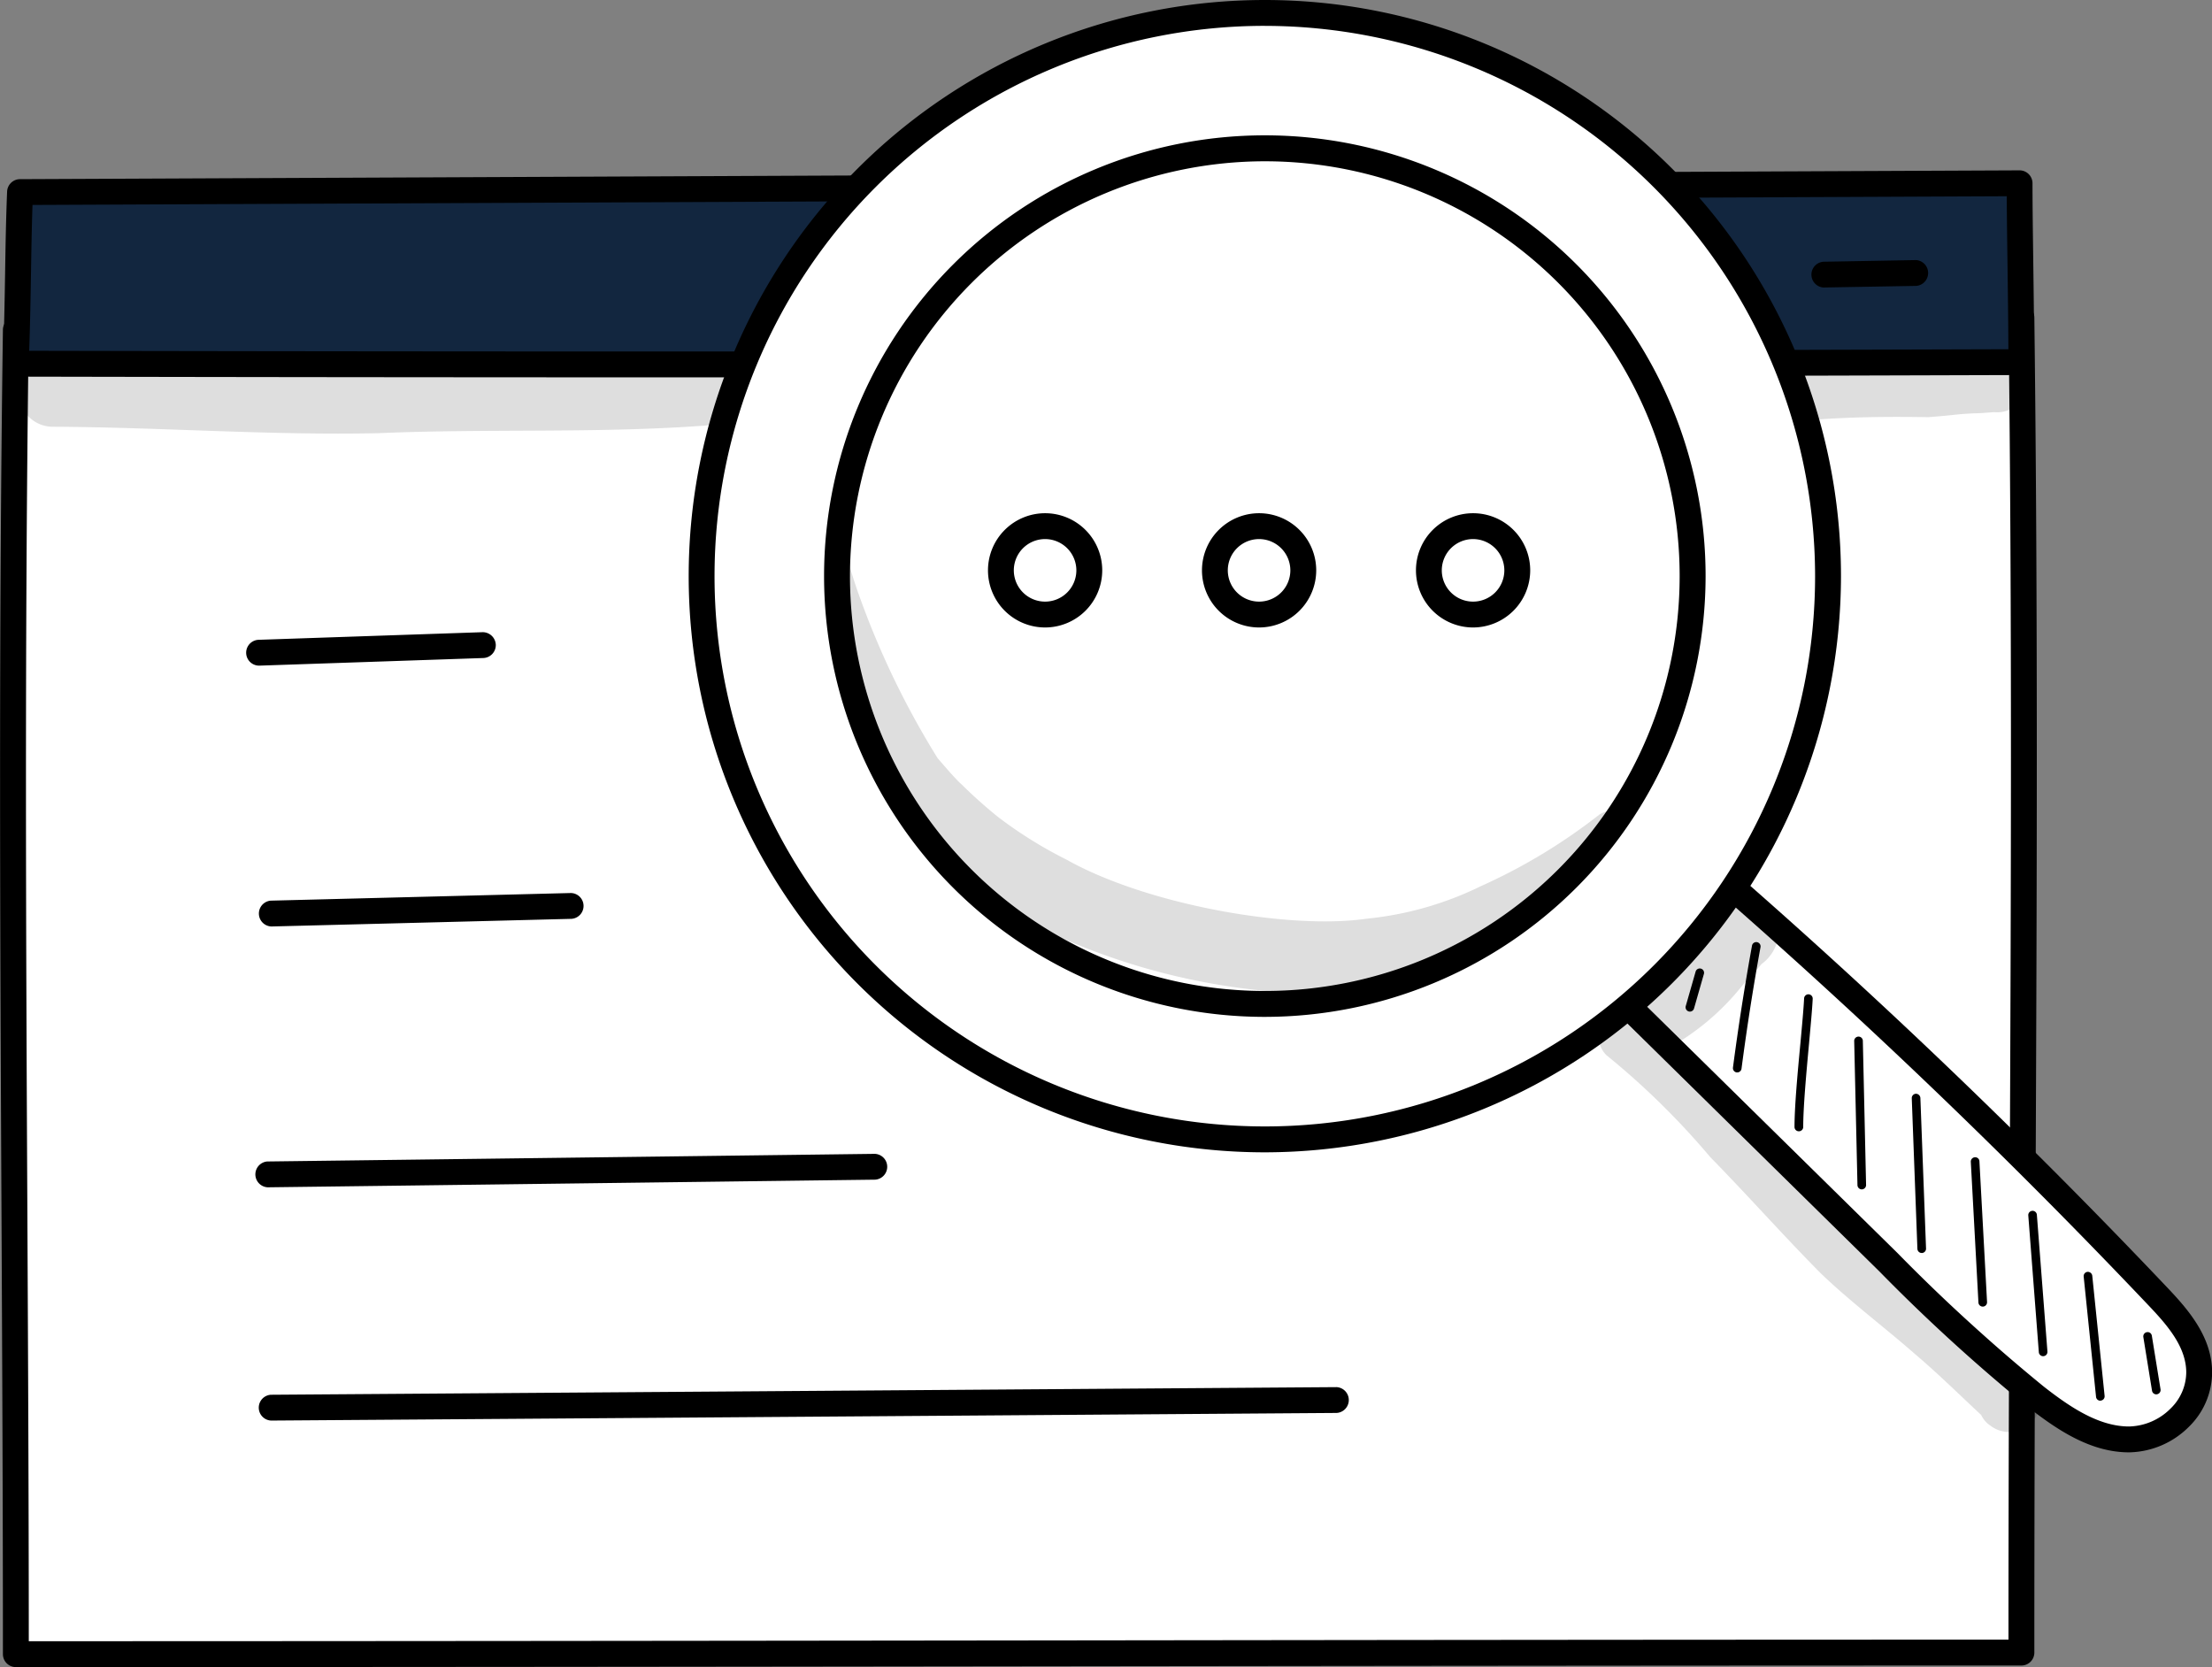 <svg id="Grupo_166621" data-name="Grupo 166621" xmlns="http://www.w3.org/2000/svg" width="111.412" height="83.967" viewBox="0 0 111.412 83.967">
  <rect x="0" y="0" width="111.412" height="83.967" fill="#808080" stroke="none"/>
  <g id="Grupo_156205" data-name="Grupo 156205">
    <g id="Grupo_156176" data-name="Grupo 156176" transform="translate(0 15.344)">
      <path id="Trazado_196533" data-name="Trazado 196533" d="M840.078,204.439c0-23.932.28-44.771,0-67.239-33.53,0-67.231.975-101.013.619-.324,22.9,0,44.436,0,66.7Q789.711,204.519,840.078,204.439Z" transform="translate(-738.27 -136.548)" fill="#fff"/>
      <path id="Trazado_196534" data-name="Trazado 196534" d="M739.2,205.3a.652.652,0,0,1-.652-.652c0-7.422-.036-14.887-.071-22.106-.071-14.422-.144-29.334.071-44.6a.651.651,0,0,1,.652-.642h.006c19.512.205,39.3-.038,58.44-.273,13.965-.171,28.4-.348,42.567-.348a.652.652,0,0,1,.652.643c.184,14.822.126,28.845.064,43.691-.031,7.575-.064,15.408-.064,23.556a.652.652,0,0,1-.652.652c-16.776,0-33.858.02-50.378.04C773.246,205.282,756.1,205.3,739.2,205.3Zm.642-66.693c-.2,15.03-.133,29.717-.062,43.929.034,7.01.07,14.249.071,21.46,16.693,0,33.613-.02,49.981-.039,16.308-.02,33.162-.04,49.73-.04,0-7.917.033-15.537.064-22.912.061-14.625.118-28.451-.056-43.026-13.949.006-28.158.18-41.907.349C778.725,138.562,759.152,138.8,739.838,138.608Z" transform="translate(-738.401 -136.679)"/>
    </g>
    <g id="Grupo_156177" data-name="Grupo 156177" transform="translate(0.143 8.577)">
      <path id="Trazado_196535" data-name="Trazado 196535" d="M739.249,132.236c-.111,2.792-.085,5.442-.213,8.641,33.81.073,67.309.029,101.013-.079,0-2.888-.085-6.66-.085-9.007Z" transform="translate(-738.384 -131.14)" fill="#12263f"/>
      <path id="Trazado_196536" data-name="Trazado 196536" d="M773.344,141.7c-11.737,0-23.1-.013-34.178-.036a.652.652,0,0,1-.651-.677c.066-1.645.091-3.147.115-4.6.022-1.381.044-2.685.1-4.043a.652.652,0,0,1,.648-.626l100.714-.444h0a.651.651,0,0,1,.651.652c0,1.11.02,2.54.04,4.044.022,1.69.046,3.44.046,4.961a.652.652,0,0,1-.649.652C816.391,141.658,794.274,141.7,773.344,141.7Zm-33.5-1.338c30.463.065,63.086.038,99.685-.078-.006-1.353-.026-2.845-.045-4.3-.018-1.229-.033-2.409-.039-3.406l-99.436.438c-.038,1.125-.056,2.23-.075,3.39C739.913,137.664,739.891,138.96,739.843,140.358Z" transform="translate(-738.515 -131.271)"/>
    </g>
    <g id="Grupo_156178" data-name="Grupo 156178" transform="translate(70.963 13.181)">
      <path id="Trazado_196537" data-name="Trazado 196537" d="M795.765,136.336a.652.652,0,0,1-.011-1.3l4.651-.083h.011a.652.652,0,0,1,.011,1.3l-4.65.083Z" transform="translate(-795.114 -134.95)"/>
    </g>
    <g id="Grupo_156179" data-name="Grupo 156179" transform="translate(81.249 13.263)">
      <path id="Trazado_196538" data-name="Trazado 196538" d="M803.987,136.4a.651.651,0,0,1-.011-1.3l4.65-.083h.012a.652.652,0,0,1,.011,1.3L804,136.4Z" transform="translate(-803.335 -135.016)"/>
    </g>
    <g id="Grupo_156180" data-name="Grupo 156180" transform="translate(91.206 13.097)">
      <path id="Trazado_196539" data-name="Trazado 196539" d="M811.943,136.268a.651.651,0,0,1-.011-1.3l4.651-.083h.011a.652.652,0,0,1,.011,1.3l-4.65.081Z" transform="translate(-811.292 -134.883)"/>
    </g>
    <g id="Grupo_156181" data-name="Grupo 156181" transform="translate(12.376 31.838)">
      <path id="Trazado_196540" data-name="Trazado 196540" d="M748.943,151.548a.651.651,0,0,1-.023-1.3l11.294-.384a.659.659,0,0,1,.673.628.651.651,0,0,1-.629.673l-11.293.384Z" transform="translate(-748.292 -149.861)"/>
    </g>
    <g id="Grupo_156182" data-name="Grupo 156182" transform="translate(12.998 44.974)">
      <path id="Trazado_196541" data-name="Trazado 196541" d="M749.44,162.047a.652.652,0,0,1-.016-1.3l15.119-.384h.016a.651.651,0,0,1,.016,1.3l-15.118.385Z" transform="translate(-748.789 -160.359)"/>
    </g>
    <g id="Grupo_156183" data-name="Grupo 156183" transform="translate(12.816 58.111)">
      <path id="Trazado_196542" data-name="Trazado 196542" d="M749.295,172.546a.652.652,0,0,1-.009-1.3l30.6-.384h.009a.651.651,0,0,1,.007,1.3l-30.6.385Z" transform="translate(-748.643 -170.858)"/>
    </g>
    <g id="Grupo_156184" data-name="Grupo 156184" transform="translate(12.999 69.861)">
      <path id="Trazado_196543" data-name="Trazado 196543" d="M749.441,181.936a.651.651,0,0,1-.005-1.3l53.674-.384h0a.651.651,0,0,1,0,1.3l-53.674.384Z" transform="translate(-748.789 -180.249)"/>
    </g>
    <g id="Grupo_156200" data-name="Grupo 156200" transform="translate(34.687)">
      <g id="Grupo_156185" data-name="Grupo 156185" transform="translate(46.118 43.011)">
        <path id="Trazado_196544" data-name="Trazado 196544" d="M803.5,165.789l13.646,13.425A89.773,89.773,0,0,0,824.575,186c1.411,1.106,2.983,2.151,4.7,2.152a3.558,3.558,0,0,0,3.53-3.39c-.01-1.514-1.056-2.731-2.036-3.764Q819.907,169.537,808.1,159.3C806.656,161.412,805.214,163.523,803.5,165.789Z" transform="translate(-802.849 -158.662)" fill="#fff"/>
        <path id="Trazado_196545" data-name="Trazado 196545" d="M829.408,188.928h0c-1.914,0-3.584-1.1-5.1-2.29a90.415,90.415,0,0,1-7.484-6.832l-13.646-13.425a.65.65,0,0,1-.063-.857c1.7-2.243,3.152-4.374,4.56-6.435a.686.686,0,0,1,.463-.293.668.668,0,0,1,.521.14c7.847,6.8,15.491,14.114,22.719,21.738,1.065,1.124,2.2,2.467,2.214,4.209a3.849,3.849,0,0,1-1.16,2.748A4.367,4.367,0,0,1,829.408,188.928Zm-24.914-23.074,13.24,13.024a89.734,89.734,0,0,0,7.374,6.734c1.334,1.045,2.779,2.012,4.3,2.013h0a3.044,3.044,0,0,0,2.1-.912,2.561,2.561,0,0,0,.781-1.821c-.009-1.266-.922-2.335-1.857-3.321-7.03-7.415-14.453-14.535-22.075-21.17C807.146,162.167,805.9,163.968,804.494,165.853Z" transform="translate(-802.979 -158.79)"/>
      </g>
      <g id="Grupo_156187" data-name="Grupo 156187">
        <g id="Grupo_156186" data-name="Grupo 156186">
          <path id="Trazado_196546" data-name="Trazado 196546" d="M795.011,124.937A28.367,28.367,0,1,0,823.378,153.3,28.368,28.368,0,0,0,795.011,124.937Zm0,49.913A21.545,21.545,0,1,1,816.555,153.3,21.545,21.545,0,0,1,795.011,174.85Zm0,0A21.545,21.545,0,1,1,816.555,153.3,21.545,21.545,0,0,1,795.011,174.85Z" transform="translate(-765.991 -124.285)" fill="#fff"/>
          <path id="Trazado_196547" data-name="Trazado 196547" d="M795.141,182.454a29.019,29.019,0,1,1,29.019-29.019A29.052,29.052,0,0,1,795.141,182.454Zm0-56.736a27.716,27.716,0,1,0,27.715,27.717A27.748,27.748,0,0,0,795.141,125.719Zm0,49.914a22.2,22.2,0,1,1,22.2-22.2A22.222,22.222,0,0,1,795.141,175.632Zm-20.895-22.2a20.894,20.894,0,1,0,20.895-20.893A20.917,20.917,0,0,0,774.246,153.435Z" transform="translate(-766.122 -124.416)"/>
        </g>
      </g>
      <g id="Grupo_156188" data-name="Grupo 156188" transform="translate(15.074 25.848)">
        <path id="Trazado_196548" data-name="Trazado 196548" d="M778.689,147.821a2.226,2.226,0,1,1,2.226,2.226A2.226,2.226,0,0,1,778.689,147.821Z" transform="translate(-778.038 -144.943)" fill="#fff"/>
        <path id="Trazado_196549" data-name="Trazado 196549" d="M781.046,150.829a2.877,2.877,0,1,1,2.878-2.877A2.879,2.879,0,0,1,781.046,150.829Zm0-4.452a1.575,1.575,0,1,0,1.575,1.575A1.577,1.577,0,0,0,781.046,146.377Z" transform="translate(-778.169 -145.074)"/>
      </g>
      <g id="Grupo_156189" data-name="Grupo 156189" transform="translate(25.852 25.848)">
        <circle id="Elipse_6032" data-name="Elipse 6032" cx="2.226" cy="2.226" r="2.226" transform="translate(0.651 0.652)" fill="#fff"/>
        <path id="Trazado_196550" data-name="Trazado 196550" d="M789.66,150.829a2.877,2.877,0,1,1,2.878-2.877A2.879,2.879,0,0,1,789.66,150.829Zm0-4.452a1.575,1.575,0,1,0,1.575,1.575A1.577,1.577,0,0,0,789.66,146.377Z" transform="translate(-786.783 -145.074)"/>
      </g>
      <g id="Grupo_156190" data-name="Grupo 156190" transform="translate(36.63 25.848)">
        <circle id="Elipse_6033" data-name="Elipse 6033" cx="2.226" cy="2.226" r="2.226" transform="translate(0.652 0.652)" fill="#fff"/>
        <path id="Trazado_196551" data-name="Trazado 196551" d="M798.275,150.829a2.877,2.877,0,1,1,2.877-2.877A2.881,2.881,0,0,1,798.275,150.829Zm0-4.452a1.575,1.575,0,1,0,1.574,1.575A1.577,1.577,0,0,0,798.275,146.377Z" transform="translate(-795.397 -145.074)"/>
      </g>
      <g id="Grupo_156191" data-name="Grupo 156191" transform="translate(50.21 48.77)">
        <path id="Trazado_196552" data-name="Trazado 196552" d="M806.467,165.574a.205.205,0,0,1-.06-.009.219.219,0,0,1-.149-.269l.5-1.746a.217.217,0,0,1,.417.119l-.5,1.747A.218.218,0,0,1,806.467,165.574Z" transform="translate(-806.249 -163.393)"/>
      </g>
      <g id="Grupo_156192" data-name="Grupo 156192" transform="translate(52.596 47.457)">
        <path id="Trazado_196553" data-name="Trazado 196553" d="M808.375,168.9h-.029a.219.219,0,0,1-.188-.244c.268-2.041.589-4.1.957-6.129a.218.218,0,1,1,.428.079c-.368,2.018-.688,4.073-.954,6.106A.218.218,0,0,1,808.375,168.9Z" transform="translate(-808.157 -162.343)"/>
      </g>
      <g id="Grupo_156193" data-name="Grupo 156193" transform="translate(55.696 50.089)">
        <path id="Trazado_196554" data-name="Trazado 196554" d="M810.851,171.336a.217.217,0,0,1-.216-.218c0-1.02.156-2.732.3-4.241.085-.925.158-1.722.183-2.223a.217.217,0,1,1,.433.021c-.025.51-.1,1.313-.184,2.241-.138,1.5-.293,3.2-.293,4.2A.218.218,0,0,1,810.851,171.336Z" transform="translate(-810.634 -164.447)"/>
      </g>
      <g id="Grupo_156194" data-name="Grupo 156194" transform="translate(58.704 52.224)">
        <path id="Trazado_196555" data-name="Trazado 196555" d="M813.42,173.833a.218.218,0,0,1-.218-.213l-.164-7.245a.218.218,0,1,1,.435-.01l.163,7.245a.219.219,0,0,1-.212.223Z" transform="translate(-813.038 -166.153)"/>
      </g>
      <g id="Grupo_156195" data-name="Grupo 156195" transform="translate(61.603 55.087)">
        <path id="Trazado_196556" data-name="Trazado 196556" d="M815.857,176.462a.218.218,0,0,1-.218-.209l-.284-7.586a.219.219,0,0,1,.209-.225.227.227,0,0,1,.225.209l.285,7.588a.218.218,0,0,1-.21.224Z" transform="translate(-815.355 -168.441)"/>
      </g>
      <g id="Grupo_156196" data-name="Grupo 156196" transform="translate(64.576 58.287)">
        <path id="Trazado_196557" data-name="Trazado 196557" d="M818.332,178.52a.217.217,0,0,1-.216-.205l-.384-7.087a.219.219,0,0,1,.205-.229.211.211,0,0,1,.229.205l.384,7.087a.217.217,0,0,1-.205.229Z" transform="translate(-817.731 -170.999)"/>
      </g>
      <g id="Grupo_156197" data-name="Grupo 156197" transform="translate(67.471 60.97)">
        <path id="Trazado_196558" data-name="Trazado 196558" d="M820.793,180.479a.217.217,0,0,1-.217-.2l-.532-6.9a.217.217,0,0,1,.432-.034l.533,6.9a.216.216,0,0,1-.2.233Z" transform="translate(-820.044 -173.143)"/>
      </g>
      <g id="Grupo_156198" data-name="Grupo 156198" transform="translate(70.261 64.063)">
        <path id="Trazado_196559" data-name="Trazado 196559" d="M823.112,182.1a.217.217,0,0,1-.215-.2l-.622-6.052a.216.216,0,0,1,.194-.238.225.225,0,0,1,.238.194l.622,6.052a.216.216,0,0,1-.194.238Z" transform="translate(-822.274 -175.615)"/>
      </g>
      <g id="Grupo_156199" data-name="Grupo 156199" transform="translate(73.265 67.089)">
        <path id="Trazado_196560" data-name="Trazado 196560" d="M825.329,181.172a.218.218,0,0,1-.214-.183l-.437-2.7a.216.216,0,0,1,.179-.249.213.213,0,0,1,.249.179l.438,2.7a.217.217,0,0,1-.18.249A.168.168,0,0,1,825.329,181.172Z" transform="translate(-824.676 -178.033)"/>
      </g>
    </g>
    <g id="Grupo_156201" data-name="Grupo 156201" transform="translate(0.936 17.897)" opacity="0.129">
      <path id="Trazado_196561" data-name="Trazado 196561" d="M774.558,139.112c-.732-.432-1.605-.114-2.4-.133-3.334-.04-6.672-.313-10.012-.25-3.785.045-7.565.387-11.351.241-2.161-.09-4.324-.016-6.485-.068-.831-.02-1.662-.024-2.493-.019a4.066,4.066,0,0,0-1.625.15,1.712,1.712,0,0,0,.661,3.283c5.481.025,10.955.444,16.435.324,5.459-.235,10.935.018,16.383-.378l.041-.005a1.875,1.875,0,0,0,1.192-.494A1.706,1.706,0,0,0,774.558,139.112Z" transform="translate(-739.149 -138.72)"/>
    </g>
    <g id="Grupo_156202" data-name="Grupo 156202" transform="translate(89.92 17.678)" opacity="0.129">
      <path id="Trazado_196562" data-name="Trazado 196562" d="M821.767,138.758a1.684,1.684,0,0,0-1.351-.129c.034-.015.047-.021.015-.01-.354.058-.709.108-1.06.184l-.089.01c-2.148.008-4.305-.2-6.463-.128-.719-.005-1.54-.1-2.077.482a1.669,1.669,0,0,0,1.17,2.827c1.852-.133,3.7-.146,5.557-.116,1.519-.118,1.2-.135,2.3-.194.342,0,.682-.04,1.024-.059.011,0,.011,0,0,0a1.549,1.549,0,0,0,1.122-.339A1.531,1.531,0,0,0,821.767,138.758Z" transform="translate(-810.265 -138.545)"/>
    </g>
    <g id="Grupo_156203" data-name="Grupo 156203" transform="translate(42.192 26.514)" opacity="0.129">
      <path id="Trazado_196563" data-name="Trazado 196563" d="M800.223,168.284c.715-.241,1.435-.478,2.147-.738,1.531-.865,3.029-1.788,4.461-2.78a26.229,26.229,0,0,0,3.617-3.282,19.634,19.634,0,0,0,1.307-1.48,1.436,1.436,0,0,0-1.263.109,28.7,28.7,0,0,1-5.967,3.607,16.857,16.857,0,0,1-5.778,1.645c-3.894.563-11.062-.706-15.088-2.97a21.643,21.643,0,0,1-3.485-2.173q-.952-.77-1.822-1.632c-.246-.2-.938-1.011-1.2-1.313a42.7,42.7,0,0,1-3.9-8.048,25.072,25.072,0,0,1-.748-2.42,7.439,7.439,0,0,0-.348-1.2,24.117,24.117,0,0,0,.323,5.521,36.417,36.417,0,0,0,1.588,5.628c.191.329.385.656.576.976a32.428,32.428,0,0,0,5.211,6.739,25.683,25.683,0,0,0,4.561,2.285,33.382,33.382,0,0,0,9.755,2.285,20.724,20.724,0,0,0,3.665.018Q799.033,168.684,800.223,168.284Z" transform="translate(-772.12 -145.606)"/>
    </g>
    <g id="Grupo_156204" data-name="Grupo 156204" transform="translate(80.511 45.035)" opacity="0.129">
      <path id="Trazado_196564" data-name="Trazado 196564" d="M824.782,185.149a1.532,1.532,0,0,0-.591-.574l-.014-.014.017.008a.238.238,0,0,0-.03-.019c-.149-.144-.524-.483-.658-.626-2.182-2.2-4.652-4.075-6.951-6.144-1.673-1.554-3.079-3.37-4.825-4.85-1.817-1.562-3.3-3.463-5.075-5.059a1.707,1.707,0,0,0,.372-.165,12.552,12.552,0,0,0,2.949-2.679c.32-.375.673-.722.985-1.1a2.115,2.115,0,0,0,.848-1.43,1.811,1.811,0,0,0-1.315-2.013,1.951,1.951,0,0,0-2.315,1.328,25.165,25.165,0,0,1-2.754,2.689l-.2.135a1.793,1.793,0,0,0-.818,1.065,1.655,1.655,0,0,0-.068.479,1.134,1.134,0,0,0-.229-.024,1.39,1.39,0,0,0-.975,2.354,38.751,38.751,0,0,1,5.234,5.136c1.884,1.921,3.669,3.94,5.563,5.851,1.508,1.448,3.188,2.7,4.756,4.075,1.154.976,2.227,2.04,3.333,3.068a1.281,1.281,0,0,0,.457.531A1.561,1.561,0,0,0,824.782,185.149Z" transform="translate(-802.745 -160.408)"/>
    </g>
  </g>
</svg>
